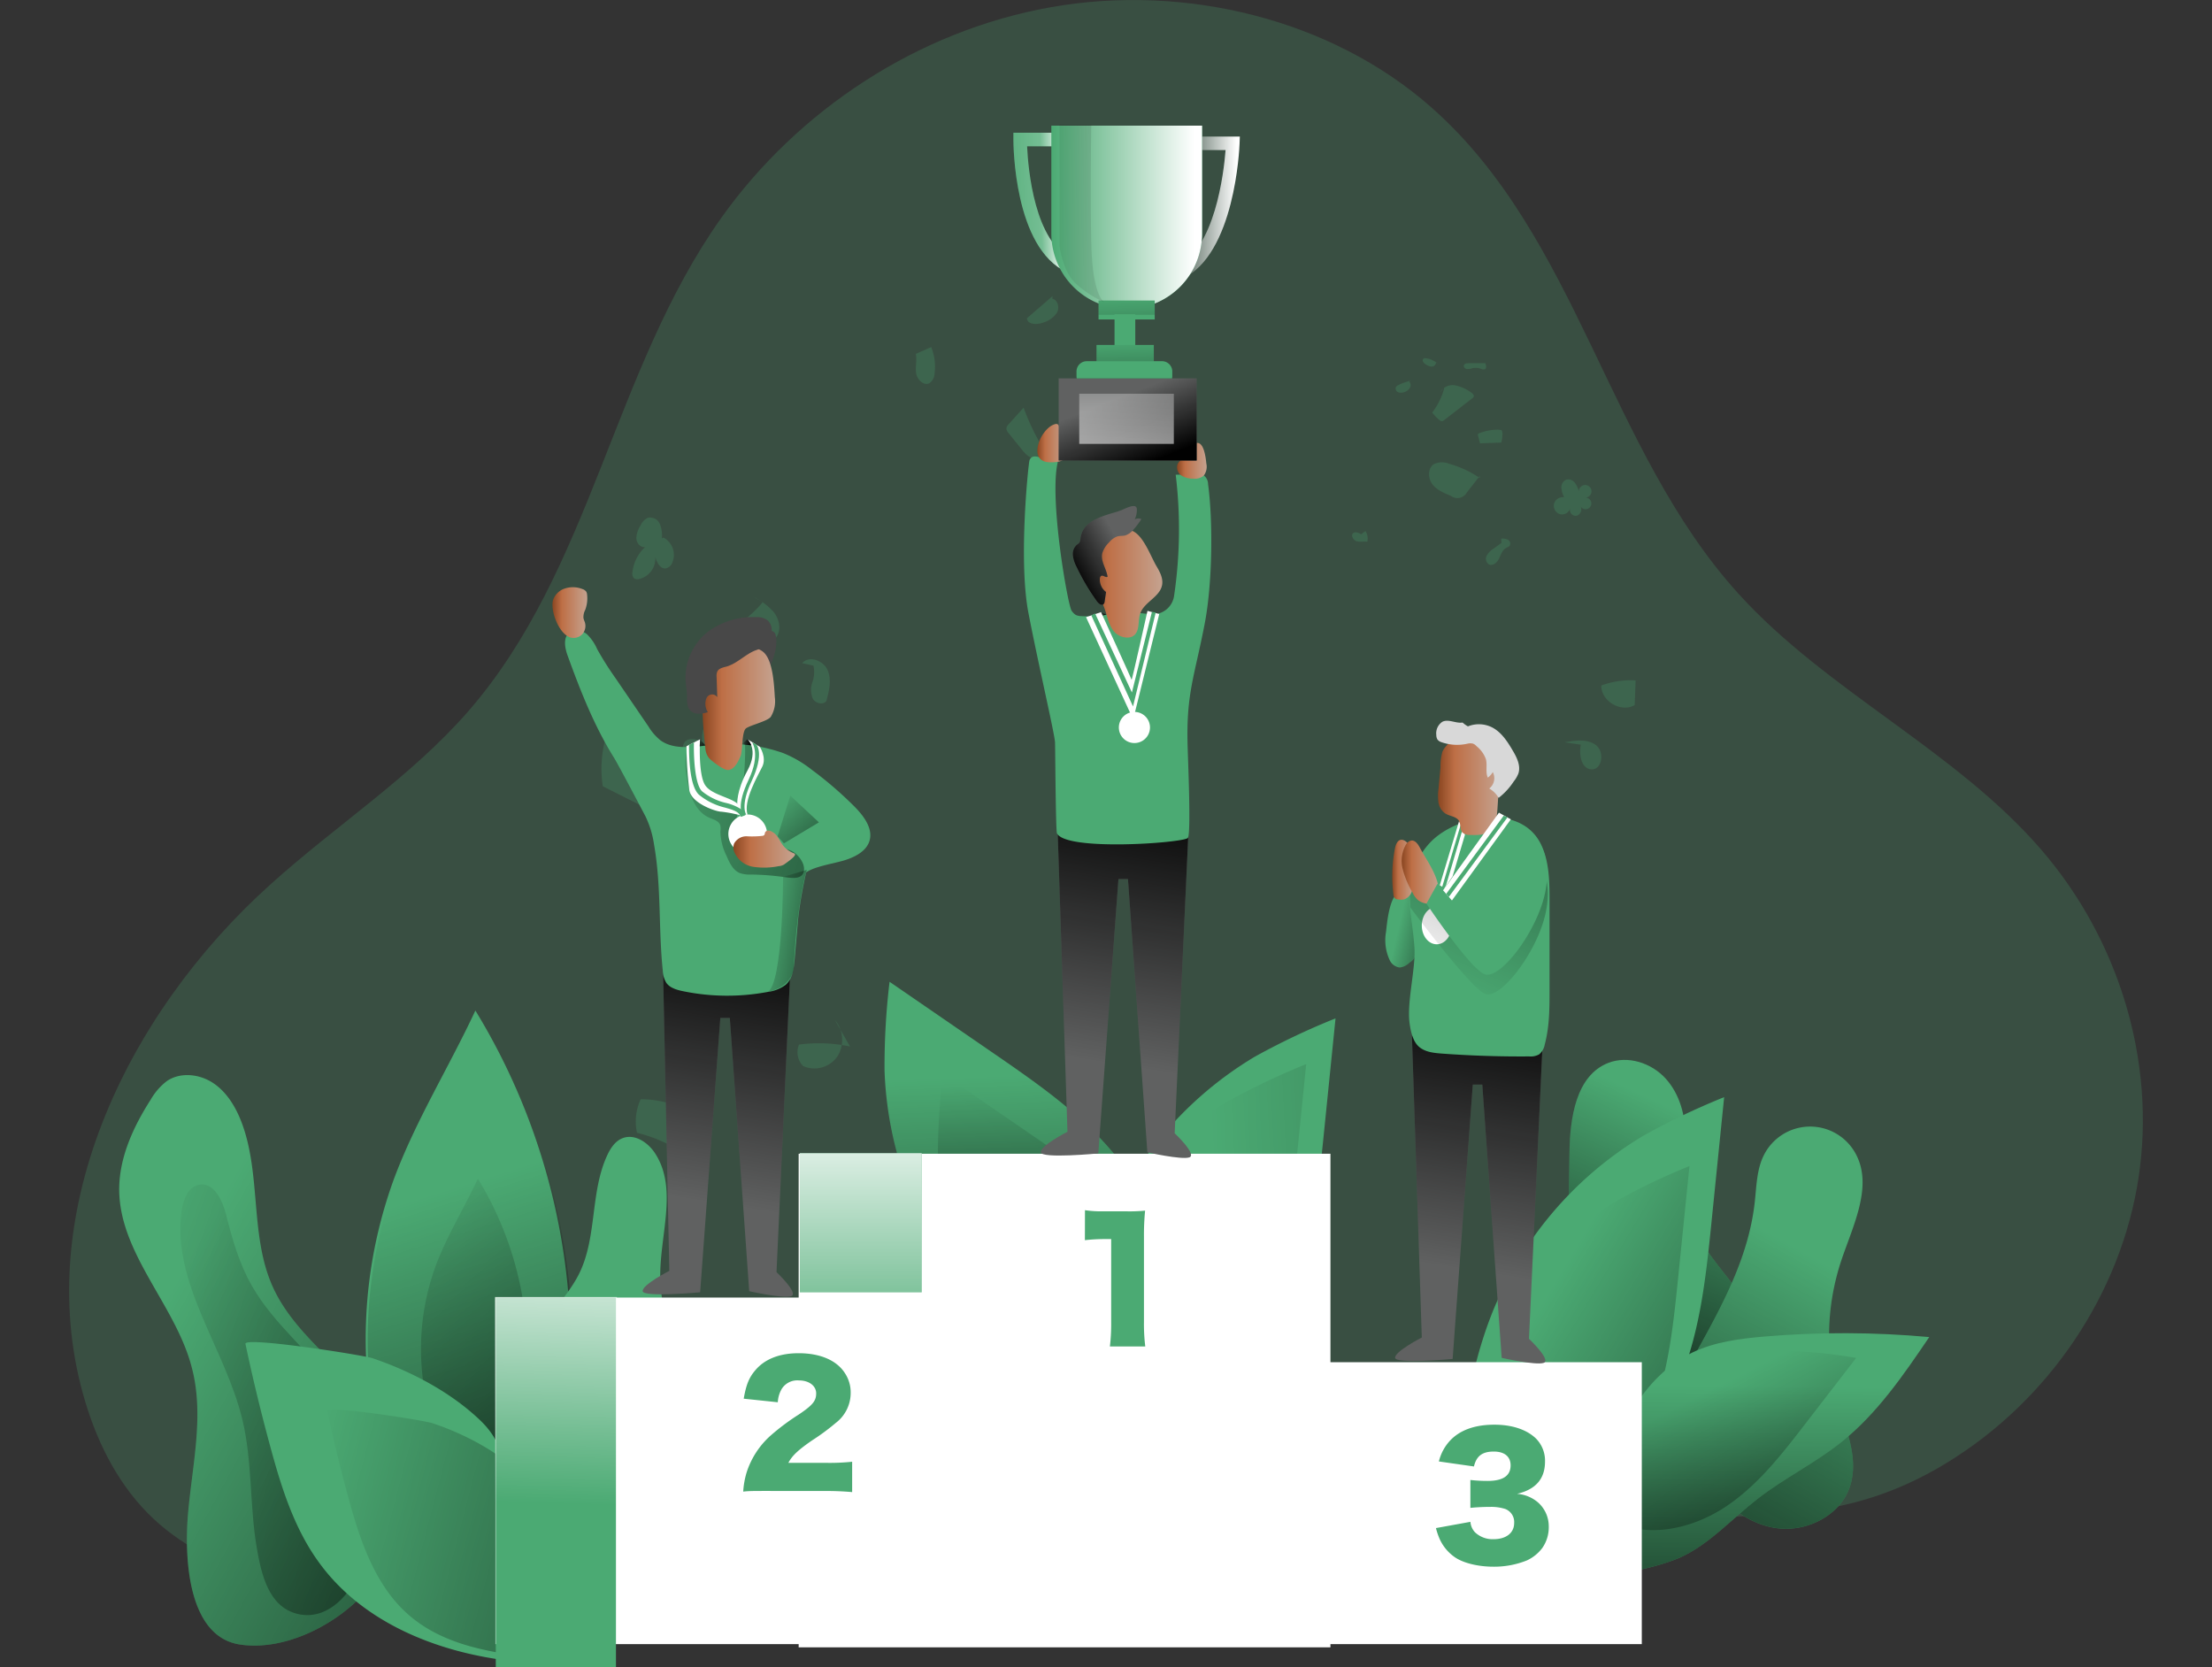 <svg width="406" height="306" fill="none" xmlns="http://www.w3.org/2000/svg">
    <rect width="100%" height="100%" fill="#333333" stroke="none"/>
    <path opacity=".24"
        d="M357.008 268.68c19.059-11.528 32.283-31.266 35.51-52.496 3.227-21.231-3.513-43.593-17.823-60.195-15.735-18.26-39.34-29.094-55.565-46.97-24.02-26.456-29.479-65.592-56.447-89.341-18.306-16.142-45.108-22.701-69.702-18.374-24.593 4.328-46.615 19.015-60.608 38.7-19.836 27.963-23.817 64.589-46.45 90.57-10.473 12.018-24.285 20.937-36.19 31.665C22.72 186.478 5.38 223.602 15.71 257.484c2.405 7.901 6.333 15.561 12.522 21.329 11.536 10.744 28.793 13.352 44.882 14.83 55.332 5.074 111.078 3.189 166.62 1.297 12.244-.415 23.447-1.606 34.764-6.311 9.485-3.935 17.853-9.462 28.484-9.884 20.07-.799 35.714 1.01 54.027-10.065z"
        fill="#4BAA73" />
    <path
        d="M254.397 171.045a8.647 8.647 0 00.664 5.157 2.333 2.333 0 001.847 1.372 3.012 3.012 0 001.794-.889 2.6 2.6 0 001.199-2.933c-.324-3.016-.626-6.137.264-9.047.146-.34.183-.717.106-1.078-.506-1.403-3.461-.189-4.087.565-1.251 1.553-1.575 4.938-1.787 6.853z"
        fill="#4BAA73" />
    <path
        d="M254.397 171.045a8.647 8.647 0 00.664 5.157 2.333 2.333 0 001.847 1.372 3.012 3.012 0 001.794-.889 2.6 2.6 0 001.199-2.933c-.324-3.016-.626-6.137.264-9.047.146-.34.183-.717.106-1.078-.506-1.403-3.461-.189-4.087.565-1.251 1.553-1.575 4.938-1.787 6.853z"
        fill="url(#prefix__paint0_linear_15788_47143)" />
    <path
        d="M277.211 257.823c10.495-12.311 10.661-30.067 10.857-46.246.083-6.378 1.183-14.182 7.132-16.496 3.596-1.395 7.901 0 10.51 2.865 2.608 2.865 3.679 6.853 3.611 10.713-.06 3.099-.754 6.175-.603 9.274.641 10.909 11.799 18.049 15.946 28.159 2.917 7.125 2.05 15.524-1.614 22.302-3.664 6.778-9.929 11.95-16.986 15.033-5.745 2.511-12.417 3.687-18.305 1.508-5.889-2.179-10.51-8.399-9.372-14.566"
        fill="#4BAA73" />
    <path
        d="M277.211 257.823c10.495-12.311 10.661-30.067 10.857-46.246.083-6.378 1.183-14.182 7.132-16.496 3.596-1.395 7.901 0 10.51 2.865 2.608 2.865 3.679 6.853 3.611 10.713-.06 3.099-.754 6.175-.603 9.274.641 10.909 11.799 18.049 15.946 28.159 2.917 7.125 2.05 15.524-1.614 22.302-3.664 6.778-9.929 11.95-16.986 15.033-5.745 2.511-12.417 3.687-18.305 1.508-5.889-2.179-10.51-8.399-9.372-14.566"
        fill="url(#prefix__paint1_linear_15788_47143)" />
    <path
        d="M322.083 220.572c.316-2.911.354-5.949 1.666-8.558a9.496 9.496 0 018.253-5.24 9.501 9.501 0 018.507 4.818c3.355 5.926-.309 13.134-2.496 19.603a44.06 44.06 0 00-.671 25.943c1.463 5.172 3.891 10.555 2.209 15.689-1.756 5.33-7.939 8.436-13.503 7.645-5.564-.792-10.283-4.833-12.997-9.749-4.057-7.366-5.572-15.636-1.508-22.889 4.78-8.655 9.446-17.288 10.54-27.262z"
        fill="#4BAA73" />
    <path
        d="M322.083 220.572c.316-2.911.354-5.949 1.666-8.558a9.496 9.496 0 018.253-5.24 9.501 9.501 0 018.507 4.818c3.355 5.926-.309 13.134-2.496 19.603a44.06 44.06 0 00-.671 25.943c1.463 5.172 3.891 10.555 2.209 15.689-1.756 5.33-7.939 8.436-13.503 7.645-5.564-.792-10.283-4.833-12.997-9.749-4.057-7.366-5.572-15.636-1.508-22.889 4.78-8.655 9.446-17.288 10.54-27.262z"
        fill="url(#prefix__paint2_linear_15788_47143)" />
    <g opacity=".24" fill="#4BAA73">
        <path
            d="M265.133 71.051a12.955 12.955 0 01-2.262 4.674c.401.51.856.975 1.357 1.388.103.1.235.166.377.188a.757.757 0 00.483-.21l5.149-3.99a.612.612 0 00.256-.293c.106-.287-.188-.558-.452-.754a7.64 7.64 0 00-2.933-1.327 2.6 2.6 0 00-2.752 1.266M271.571 87.713a18.975 18.975 0 00-5.662-2.616 3.427 3.427 0 00-2.677.06c-1.176.709-1.184 2.533-.377 3.65.807 1.115 2.156 1.673 3.423 2.193a1.982 1.982 0 002.955-.618l2.405-3.069M271.518 79.51a.41.41 0 00-.242.151.42.42 0 000 .271l.324 1.267c.01.064.042.123.091.166a.256.256 0 00.151 0l3.641-.136c.189 0 .317-1.508.287-1.681-.106-.618-.061-.588-.664-.679a9.088 9.088 0 00-3.588.641zM258.957 69.905a7.89 7.89 0 00-2.261.754c-.206.079-.38.222-.498.407a.753.753 0 00.354.897c.333.14.705.156 1.048.046a1.837 1.837 0 001.191-.845 1.001 1.001 0 00-.331-1.312M264.017 66.904a3.72 3.72 0 00-2.345-1.146.594.594 0 00-.324 0 .476.476 0 00-.166.618c.121.207.295.376.505.49.346.273.774.419 1.214.415.437-.06.814-.565.596-.942M272.325 66.663h-2.767c-.339 0-.754.06-.867.377-.113.317.211.648.55.694.335.012.67-.037.988-.144a3.067 3.067 0 011.628.106.945.945 0 00.649.09c.399-.165.279-.754.09-1.153M275.588 99.64l-1.47 1.071a3.552 3.552 0 00-1.244 1.281 1.23 1.23 0 00.392 1.591c.701.362 1.508-.309 1.855-1.018.346-.708.58-1.545 1.251-1.952.264-.159.588-.241.754-.498a.813.813 0 00-.377-1.063 2.299 2.299 0 00-1.221-.188M249.834 98.05c-.468-.272-1.101-.536-1.508-.159-.407.377.053 1.282.686 1.448.633.166 1.304 0 1.945.09a2.436 2.436 0 00-.339-1.96M191.282 82.013a43.185 43.185 0 01-3.408-7.192l-2.722 3.015a1.342 1.342 0 00-.437.822c.033.307.168.594.384.814l2.36 2.926c.633.791 1.365 1.636 2.368 1.771 1.002.136 2.118-.972 1.575-1.832M193.189 54.344l-4.705 4.071c.121 1.236 1.946 1.221 3.092.754 1-.308 1.864-.95 2.45-1.817.482-.92.128-2.322-.89-2.54M168.094 64.952c.241 1.16-.128 2.382.06 3.558.189 1.176 1.402 2.375 2.45 1.81a2.21 2.21 0 00.928-1.757 9.488 9.488 0 00-.619-4.863M140.014 110.512a24.606 24.606 0 01-7.223 5.775c-.535.279-1.138.626-1.228 1.222a1.908 1.908 0 00.618 1.409l2.216 2.639a1.182 1.182 0 00.912.611 1.172 1.172 0 001.018-.407 123.716 123.716 0 004.584-3.303 5.85 5.85 0 001.757-1.794c.754-1.38.279-3.159-.701-4.388a12.211 12.211 0 00-3.77-2.774M149.304 122.175a5.446 5.446 0 01-.189 3.016 4.195 4.195 0 00.053 3.016c.49.905 1.96 1.267 2.526.407.49-1.855.98-3.89.196-5.647-.784-1.757-3.423-2.722-4.66-1.244M290.147 136.681c-.362 1.825.076 4.396 1.93 4.524 1.991.113 2.466-3.182.89-4.411-1.576-1.229-3.808-.912-5.768-.55M300.987 124.95a15.368 15.368 0 00-7.072.867c-.068 2.88 3.641 5.051 6.122 3.589l.173-4.524M131.604 208.071a18.722 18.722 0 00-14.009-6.318 9.674 9.674 0 00-.678 6.16 27.01 27.01 0 019.643 4.524l3.634-5.926M156.021 192.08a27.336 27.336 0 00-9.364-.354 3.61 3.61 0 00.754 3.943 5.143 5.143 0 006.325-1.817 5.732 5.732 0 00-.52-6.687M123.927 146.784a73.542 73.542 0 00-12.44-12.402 21.33 21.33 0 00-.852 9.929 1072.37 1072.37 0 0011.95 5.964M289.8 90.201a4.467 4.467 0 00-.754-1.598 1.509 1.509 0 00-1.568-.566 1.505 1.505 0 00-.897 1.47c.048.612.22 1.207.505 1.75a1.697 1.697 0 00-1.855 1.206 1.63 1.63 0 001.086 1.907 1.575 1.575 0 001.885-1.1 1.083 1.083 0 00.2 1.031 1.083 1.083 0 00.984.37 1.243 1.243 0 00.845-1.299 1.256 1.256 0 00-.174-.525 1.063 1.063 0 10.927-1.507 1.159 1.159 0 001.036-.715 1.165 1.165 0 00-.224-1.239 1.156 1.156 0 00-1.221-.307 1.162 1.162 0 00-.782.986M128.667 135.972c-1.025-.346-2.36-.603-3.016.249a1.968 1.968 0 00-.286 1.508 2.718 2.718 0 001.508 2.164 1.777 1.777 0 002.314-.882c.033.785.228 1.555.573 2.262a1.9 1.9 0 001.991.98 2.06 2.06 0 001.07-.822c.701-.973.754-2.624-.339-3.106.824.302 1.714.38 2.578.226a1.687 1.687 0 001.55-1.806 1.685 1.685 0 00-1.806-1.549 5.557 5.557 0 00-2.405.437 4.532 4.532 0 00-.264-3.513 1.348 1.348 0 00-.475-.551c-.49-.271-1.093.083-1.508.49a4.765 4.765 0 00-1.259 3.823M121.485 98.796a5.623 5.623 0 00-.384-2.654 1.948 1.948 0 00-2.224-1.1 2.82 2.82 0 00-1.327 1.44 4.474 4.474 0 00-.754 2.367c.06.844.754 1.688 1.613 1.56a7.295 7.295 0 00-2.329 4.644 1.254 1.254 0 00.256 1.064 1.152 1.152 0 001.01.15 3.852 3.852 0 002.933-3.996c.294.973.897 2.172 1.908 2.051.274-.063.529-.193.74-.379.212-.185.375-.42.473-.684a3.604 3.604 0 00-1.605-4.584" />
    </g>
    <path
        d="M142.136 116.083c.135.161.222.358.249.566.415 2.111-.437 4.245-1.267 6.235a2.716 2.716 0 00-.648-2.186 5.605 5.605 0 00-1.885-1.373 1.183 1.183 0 01-.377-.256.869.869 0 01-.135-.52 2.603 2.603 0 011.342-2.39c.625-.362 2.118-.686 2.721-.076z"
        fill="#484848" />
    <path
        d="M230.321 193.942a131.645 131.645 0 0114.807-7.026l-2.329 23.01c-1.079 10.404-2.194 20.959-6.492 30.489-4.297 9.53-12.455 17.906-22.739 19.7-20.778 3.634-16.254-18.365-12.364-29.953a66.7 66.7 0 0129.117-36.22z"
        fill="#4BAA73" />
    <path
        d="M162.354 196.559c-.036-5.468.271-10.932.92-16.361l19.06 13.104c8.602 5.918 17.34 11.98 23.628 20.356 6.288 8.376 9.718 19.519 6.356 29.403-6.786 19.965-23.923 5.436-32.216-3.543a66.759 66.759 0 01-17.748-42.959z"
        fill="#4BAA73" />
    <path
        d="M224.962 202.364a131.632 131.632 0 0114.785-7.057l-2.33 23.01c-1.055 10.389-2.164 20.982-6.469 30.489-4.305 9.508-12.455 17.906-22.761 19.708-20.778 3.627-16.255-18.366-12.372-29.961a66.755 66.755 0 0129.147-36.189z"
        fill="url(#prefix__paint3_linear_15788_47143)" />
    <path
        d="M162.354 196.559c-.036-5.468.271-10.932.92-16.361l19.06 13.104c8.602 5.918 17.34 11.98 23.628 20.356 6.288 8.376 9.718 19.519 6.356 29.403-6.786 19.965-23.923 5.436-32.216-3.543a66.759 66.759 0 01-17.748-42.959z"
        fill="url(#prefix__paint4_linear_15788_47143)" />
    <path
        d="M172.148 213.454c-.039-5.464.266-10.926.912-16.352l19.06 13.103c8.602 5.911 17.34 11.972 23.635 20.319 6.296 8.346 9.719 19.526 6.356 29.403-6.785 19.972-23.922 5.436-32.223-3.543a66.673 66.673 0 01-17.74-42.93z"
        fill="url(#prefix__paint5_linear_15788_47143)" />
    <path
        d="M72.258 216.515c3.996-10.781 10.14-20.62 14.996-31.039a119.213 119.213 0 0115.87 81.862c-.678 3.958-1.575 7.939-3.498 11.453-2.82 5.164-11.799 13.065-18.456 11.203-5.934-1.666-9.357-15.674-10.925-21.367a85.647 85.647 0 012.013-52.112z"
        fill="#4BAA73" />
    <path
        d="M72.606 216.862c3.996-10.781 10.148-20.613 15.003-31.039a119.251 119.251 0 0115.871 81.869c-.679 3.951-1.584 7.932-3.506 11.453-2.82 5.157-11.8 13.065-18.45 11.196-5.94-1.667-9.363-15.667-10.931-21.367a85.647 85.647 0 012.013-52.112z"
        fill="url(#prefix__paint6_linear_15788_47143)" />
    <path
        d="M79.934 232.431c2.066-5.594 5.277-10.691 7.773-16.104a61.823 61.823 0 018.233 42.454 18.682 18.682 0 01-1.817 5.941c-1.463 2.677-6.115 6.785-9.568 5.805-3.083-.859-4.855-8.127-5.67-11.075a44.407 44.407 0 011.049-27.021z"
        fill="url(#prefix__paint7_linear_15788_47143)" />
    <path
        d="M34.496 278.021c.754-8.972 3.016-18.094.754-26.84-2.903-11.558-13.285-20.891-13.375-32.819 0-5.926 2.593-11.55 5.79-16.541a11.518 11.518 0 012.948-3.393c2.45-1.681 5.903-1.327 8.399.279 2.495 1.606 4.14 4.268 5.232 7.034 3.77 9.643 1.553 20.952 5.806 30.414 4.44 9.877 15.026 15.705 20.273 25.182a27.697 27.697 0 01-1.357 28.476c-4.976 7.245-15.833 13.42-24.963 12.018-9.59-1.478-10.156-16.029-9.507-23.81z"
        fill="#4BAA73" />
    <path
        d="M34.496 278.021c.754-8.972 3.016-18.094.754-26.84-2.903-11.558-13.285-20.891-13.375-32.819 0-5.926 2.593-11.55 5.79-16.541a11.518 11.518 0 012.948-3.393c2.45-1.681 5.903-1.327 8.399.279 2.495 1.606 4.14 4.268 5.232 7.034 3.77 9.643 1.553 20.952 5.806 30.414 4.44 9.877 15.026 15.705 20.273 25.182a27.697 27.697 0 01-1.357 28.476c-4.976 7.245-15.833 13.42-24.963 12.018-9.59-1.478-10.156-16.029-9.507-23.81z"
        fill="url(#prefix__paint8_linear_15788_47143)" />
    <path
        d="M44.477 260.515c-3.158-13.103-13.05-25.053-11.12-38.39.286-2.021 1.236-4.366 3.25-4.69 2.676-.437 4.221 2.873 4.885 5.504 1.138 4.524 2.443 9.047 4.735 13.051 4.161 7.335 11.256 12.56 15.976 19.542 6.355 9.401 8.459 23.1 3.49 33.587-1.998 4.215-6.031 8.347-11.135 7.087-5.278-1.319-6.582-7.298-7.397-11.927-1.38-7.863-.799-15.968-2.684-23.764z"
        fill="url(#prefix__paint9_linear_15788_47143)" />
    <path
        d="M301.674 208.425a131.45 131.45 0 0114.785-7.056l-2.33 23.01c-1.056 10.389-2.164 20.982-6.469 30.489-4.305 9.507-12.455 17.906-22.738 19.7-20.779 3.634-16.255-18.366-12.373-29.954a66.761 66.761 0 0129.125-36.189z"
        fill="#4BAA73" />
    <path
        d="M296.858 220.33a117.442 117.442 0 0113.232-6.31l-2.089 20.597c-.942 9.296-1.937 18.781-5.79 27.293-3.853 8.512-11.151 16.028-20.356 17.634-18.6 3.25-14.559-16.435-11.076-26.817a59.74 59.74 0 0126.079-32.397z"
        fill="url(#prefix__paint10_linear_15788_47143)" />
    <path
        d="M293.111 273.324c3.43-9.921 8.09-20.582 17.567-25.106 4.056-1.93 8.602-2.518 13.073-2.902 10.101-.86 20.258-.83 30.353.09-4.727 6.966-9.56 14.046-16.142 19.293-4.832 3.853-10.464 6.597-15.35 10.382-4.682 3.626-8.723 8.233-14.098 10.721-3.295 1.508-13.767 4.478-17.077 2.088-4.199-3.038.204-10.306 1.674-14.566z"
        fill="#4BAA73" />
    <path
        d="M293.111 273.324c3.43-9.921 8.09-20.582 17.567-25.106 4.056-1.93 8.602-2.518 13.073-2.902 10.101-.86 20.258-.83 30.353.09-4.727 6.966-9.56 14.046-16.142 19.293-4.832 3.853-10.464 6.597-15.35 10.382-4.682 3.626-8.723 8.233-14.098 10.721-3.295 1.508-13.767 4.478-17.077 2.088-4.199-3.038.204-10.306 1.674-14.566z"
        fill="url(#prefix__paint11_linear_15788_47143)" />
    <path
        d="M329.814 248.022c3.645.179 7.276.584 10.871 1.214l-9.439 12.229c-4.26 5.519-8.625 11.136-14.415 15.011-5.79 3.875-13.383 5.76-19.844 3.159-13.065-5.278-2.744-16.157 3.551-21.359a44.551 44.551 0 0129.276-10.254z"
        fill="url(#prefix__paint12_linear_15788_47143)" />
    <path
        d="M45.05 246.658a334.553 334.553 0 004.524 18.72c2.035 7.539 4.41 15.184 9.047 21.495 8.014 11.007 21.819 16.488 35.344 17.996a466.634 466.634 0 01-1.244-28.649c-.09-6.59.242-10.97-4.69-15.637-5.42-5.142-12.665-8.934-19.692-11.309-1.892-.588-23.583-4.003-23.29-2.616z"
        fill="#4BAA73" />
    <path
        d="M60.084 259a265.938 265.938 0 003.77 15.538c1.697 6.265 3.664 12.599 7.487 17.846 6.65 9.13 17.061 10.804 28.287 12.063-.588-7.901.121-12.945 0-20.869-.075-5.474.204-9.115-3.89-12.983-4.523-4.267-10.51-7.419-16.353-9.379-1.553-.528-19.542-3.362-19.3-2.216z"
        fill="url(#prefix__paint13_linear_15788_47143)" />
    <path
        d="M100.449 242.194c1.961-2.835 4.358-5.39 5.874-8.474 3.272-6.665 1.997-14.822 5.081-21.57.618-1.372 1.508-2.752 2.933-3.272 2.194-.807 4.584.807 5.865 2.752 4.381 6.634.717 15.418.996 23.372.15 4.365 1.508 8.587 2.261 12.884.37 2.104.573 4.321-.15 6.334a13.764 13.764 0 01-2.571 4.003c-5.866 7.087-14.076 11.784-22.34 4.961-6.634-5.542-2.133-14.958 2.051-20.99z"
        fill="#4BAA73" />
    <path d="M188.538 238.153H90.934v63.61h97.604v-63.61zM301.343 250.02h-97.605v51.743h97.605V250.02z" fill="#fff" />
    <path d="M244.194 211.758H146.59v90.593h97.604v-90.593z" fill="#fff" />
    <path d="M169.178 211.66h-22.377v25.528h22.377V211.66z" fill="#4BAA73" />
    <path d="M169.178 211.66h-22.377v25.528h22.377V211.66z" fill="url(#prefix__paint14_linear_15788_47143)" />
    <path d="M113.056 238.153h-22.06v67.839h22.06v-67.839z" fill="#4BAA73" />
    <path d="M113.228 238.055H90.852v66.957h22.376v-66.957z" fill="url(#prefix__paint15_linear_15788_47143)" />
    <path
        d="M199.14 222.117a19.97 19.97 0 003.574.204h3.769a29.219 29.219 0 003.695-.121 45.7 45.7 0 00-.211 4.795v15.614c-.021 1.512.06 3.023.241 4.524h-6.492c.176-1.501.254-3.013.234-4.524v-15.192h-1.191a32.935 32.935 0 00-3.634.204l.015-5.504zM140.885 273.649c-2.677 0-3.363 0-4.471.12.069-1.194.279-2.376.626-3.521a15.334 15.334 0 014.297-6.672 41.682 41.682 0 015.278-3.958c2.563-1.727 3.189-2.503 3.189-3.875 0-1.373-1.282-2.383-3.189-2.383a3.373 3.373 0 00-3.099 1.508 5.337 5.337 0 00-.754 2.503l-6.257-.656c.452-2.593.987-3.905 2.178-5.277 1.697-1.991 4.411-3.069 7.894-3.069 4.019 0 7.087 1.342 8.572 3.77a6.36 6.36 0 01.988 3.483 6.915 6.915 0 01-2.737 5.541 40.535 40.535 0 01-4.32 3.19c-2.593 1.786-3.694 2.827-4.38 4.139h6.944a39.062 39.062 0 004.764-.204v5.572a54.137 54.137 0 00-5.089-.204l-10.434-.007zM269.888 279.318c.052.712.344 1.384.829 1.908a4.665 4.665 0 003.431 1.274c2.322 0 3.769-1.161 3.769-2.978a2.575 2.575 0 00-1.605-2.556 8.46 8.46 0 00-2.767-.392c-1.161 0-2.503.06-3.665.181v-5.119c1.047.118 2.099.176 3.152.173 2.835 0 4.23-.95 4.23-2.857 0-1.614-1.124-2.534-3.092-2.534-2.118 0-3.189.837-3.634 2.737l-6.438-.92a8.625 8.625 0 011.998-3.769c1.817-1.968 4.561-2.978 8.187-2.978 3.25 0 5.934.897 7.63 2.533a5.776 5.776 0 011.666 4.229c0 3.159-1.696 5.127-5.126 5.926a6.69 6.69 0 013.845 1.584 5.86 5.86 0 011.968 4.403 6.626 6.626 0 01-1.192 3.965 7.473 7.473 0 01-2.797 2.262 16.078 16.078 0 01-6.197 1.161c-2.684 0-5.361-.626-6.944-1.666a8.123 8.123 0 01-3.068-3.838 12.56 12.56 0 01-.506-1.583l6.326-1.146z"
        fill="#4BAA73" />
    <path
        d="M194.117 152.31l1.809 55.414s-5.013 2.564-4.893 3.77c.121 1.206 10.555.204 10.555.204l3.695-50.348h1.749l3.558 50.144s6.175 1.402 7.691.935c1.515-.468-2.677-4.433-2.677-4.433l2.503-54.781-23.99-.905z"
        fill="#606161" />
    <path
        d="M194.117 152.31l1.809 55.414s-5.013 2.564-4.893 3.77c.121 1.206 10.555.204 10.555.204l3.695-50.348h1.749l3.558 50.144s6.175 1.402 7.691.935c1.515-.468-2.677-4.433-2.677-4.433l2.503-54.781-23.99-.905z"
        fill="url(#prefix__paint16_linear_15788_47143)" />
    <path
        d="M121.687 177.514l1.161 55.739s-5.013 2.563-4.893 3.732c.121 1.168 10.555.203 10.555.203l3.702-50.355h1.742l3.558 50.152s6.175 1.394 7.691.927c1.515-.467-2.677-4.426-2.677-4.426l2.503-54.781-23.342-1.191z"
        fill="#606161" />
    <path
        d="M121.687 177.514l1.161 55.739s-5.013 2.563-4.893 3.732c.121 1.168 10.555.203 10.555.203l3.702-50.355h1.742l3.558 50.152s6.175 1.394 7.691.927c1.515-.467-2.677-4.426-2.677-4.426l2.503-54.781-23.342-1.191z"
        fill="url(#prefix__paint17_linear_15788_47143)" />
    <path
        d="M259.152 190.067l1.81 55.422s-5.014 2.564-4.893 3.732c.12 1.169 10.555.204 10.555.204l3.701-50.356h1.742l3.559 50.152s6.174 1.395 7.69.928c1.515-.468-2.677-4.426-2.677-4.426l2.526-54.796-24.013-.86z"
        fill="#606161" />
    <path
        d="M259.152 190.067l1.81 55.422s-5.014 2.564-4.893 3.732c.12 1.169 10.555.204 10.555.204l3.701-50.356h1.742l3.559 50.152s6.174 1.395 7.69.928c1.515-.468-2.677-4.426-2.677-4.426l2.526-54.796-24.013-.86z"
        fill="url(#prefix__paint18_linear_15788_47143)" />
    <path
        d="M195.801 49.94C186.075 45.516 186 26.426 186 25.62v-1.26h9.522v2.489h-7.004c.189 4.176 1.35 17.634 8.346 20.816l-1.063 2.277z"
        fill="#4BAA73" />
    <path
        d="M195.801 49.94C186.075 45.516 186 26.426 186 25.62v-1.26h9.522v2.489h-7.004c.189 4.176 1.35 17.634 8.346 20.816l-1.063 2.277z"
        fill="url(#prefix__paint19_linear_15788_47143)" />
    <path
        d="M216.971 51.162l-1.026-2.262c7.019-3.189 8.663-17.039 9.002-21.359h-6.959v-2.48h9.575l-.045 1.289c-.037.83-.852 20.401-10.547 24.812z"
        fill="url(#prefix__paint20_linear_15788_47143)" />
    <path
        d="M216.971 51.162l-1.026-2.262c7.019-3.189 8.663-17.039 9.002-21.359h-6.959v-2.48h9.575l-.045 1.289c-.037.83-.852 20.401-10.547 24.812z"
        fill="url(#prefix__paint21_linear_15788_47143)" />
    <path
        d="M188.758 112.472c-1.862-9.673 0-27.398.203-28.001.717-1.802 3.19.528 5.233.173-1.719 6.484 1.787 26.448 2.488 27.429.198.328.472.605.799.806.317.133.658.203 1.003.204a20.31 20.31 0 005.149-.355c3.016-.58 5.104-.233 7.615 0a3.93 3.93 0 004.244-3.332 83.408 83.408 0 00.302-22.264l3.837-.083a2.46 2.46 0 011.35.234 2.029 2.029 0 01.754 1.568c.957 7.148.754 18.502-.611 25.574-1.915 9.997-3.498 12.937-3.121 23.198 0 .754.663 15.697 0 16.195-1.146.912-22.377 2.45-24.005-.875-.234-.475-.317-16.247-.355-16.722-.135-1.839-3.068-14.332-4.885-23.749z"
        fill="#4BAA73" />
    <path
        d="M193.689 77.836a.688.688 0 01.37 0 .624.624 0 01.294.31c.272.72.385 1.492.331 2.261.089.8.346 1.57.754 2.262.86 1.968-1.236 2.262-3.015 2.164-3.944-.294-1.358-6.356 1.266-6.997z"
        fill="url(#prefix__paint22_linear_15788_47143)" />
    <path
        d="M216.094 85.316a1.808 1.808 0 00.754 1.967 3.987 3.987 0 002.164.566 2.556 2.556 0 001.922-.543 2.705 2.705 0 00.483-2.224c-.106-1.026-.498-4.878-2.39-3.483-.611.452-.709 1.507-1.305 2.103-.595.596-1.357.807-1.628 1.614z"
        fill="url(#prefix__paint23_linear_15788_47143)" />
    <path d="M219.641 69.445h-25.332v15.079h25.332V69.445z" fill="#606161" />
    <path d="M219.641 69.445h-25.332v15.079h25.332V69.445z" fill="url(#prefix__paint24_linear_15788_47143)" />
    <path d="M192.972 23.063h27.662v19.798A13.833 13.833 0 01206.8 56.696a13.833 13.833 0 01-13.835-13.835V23.063h.007z"
        fill="#4BAA73" />
    <path d="M192.972 23.063h27.662v19.798A13.833 13.833 0 01206.8 56.696a13.833 13.833 0 01-13.835-13.835V23.063h.007z"
        fill="url(#prefix__paint25_linear_15788_47143)" />
    <path d="M211.943 55.158h-10.314v3.476h10.314v-3.476z" fill="#4BAA73" />
    <path opacity=".26" d="M211.943 55.158h-10.314v2.616h10.314v-2.616z"
        fill="url(#prefix__paint26_linear_15788_47143)" />
    <path d="M208.374 57.684h-3.808v5.88h3.808v-5.88z" fill="#4BAA73" />
    <path d="M211.775 63.315h-10.517v3.061h10.517v-3.06z" fill="#4BAA73" />
    <path opacity=".26" d="M211.775 63.315h-10.517v3.061h10.517v-3.06z"
        fill="url(#prefix__paint27_linear_15788_47143)" />
    <path
        d="M215.168 68.186v.867a1.634 1.634 0 01-.053.4h-17.484a2.235 2.235 0 01-.045-.4v-.867a1.89 1.89 0 01.549-1.338 1.888 1.888 0 011.336-.554h13.789a1.887 1.887 0 011.908 1.892z"
        fill="#4BAA73" />
    <path
        d="M212.2 103.802c.656 1.101 1.327 2.322 1.093 3.581-.407 2.194-3.287 3.114-4.018 5.225-.445 1.282-.053 2.903-.988 3.883-.935.98-2.955.512-3.875-.656-.92-1.169-1.176-2.707-1.666-4.109-.566-1.606-1.448-3.069-2.127-4.629a10.41 10.41 0 01-.98-4.984 5.493 5.493 0 012.503-4.26c1.508-.86 4.524-1.183 6.032-.24 1.809 1.077 3.031 4.447 4.026 6.189z"
        fill="url(#prefix__paint28_linear_15788_47143)" />
    <path
        d="M208.663 93.45a3.77 3.77 0 01-.4 1.878 1.412 1.412 0 011.229-.06 13.081 13.081 0 01-1.425 1.907 3.27 3.27 0 01-1.568 1.108c-.437.098-.89.045-1.327.143a3.472 3.472 0 00-1.636 1.161 4.43 4.43 0 00-1.237 2.028c-.286 1.44.792 2.79.988 4.245-.362.211-.829-.369-1.184-.158a.598.598 0 00-.17.21.59.59 0 00-.056.265 2.82 2.82 0 001.131 2.48l-.249 1.689a.898.898 0 01-.211.543c-.362.324-.897-.091-1.183-.483a40.377 40.377 0 01-3.77-6.37 5.926 5.926 0 01-.671-2.096 2.258 2.258 0 01.754-1.983c.152-.091.292-.203.414-.332.152-.244.23-.527.227-.814.324-2.624 2.714-3.634 4.93-4.358.792-.264 1.606-.452 2.39-.754.656-.188 2.956-1.583 3.024-.249z"
        fill="#606161" />
    <path
        d="M208.663 93.45a3.77 3.77 0 01-.4 1.878 1.412 1.412 0 011.229-.06 13.081 13.081 0 01-1.425 1.907 3.27 3.27 0 01-1.568 1.108c-.437.098-.89.045-1.327.143a3.472 3.472 0 00-1.636 1.161 4.43 4.43 0 00-1.237 2.028c-.286 1.44.792 2.79.988 4.245-.362.211-.829-.369-1.184-.158a.598.598 0 00-.17.21.59.59 0 00-.056.265 2.82 2.82 0 001.131 2.48l-.249 1.689a.898.898 0 01-.211.543c-.362.324-.897-.091-1.183-.483a40.377 40.377 0 01-3.77-6.37 5.926 5.926 0 01-.671-2.096 2.258 2.258 0 01.754-1.983c.152-.091.292-.203.414-.332.152-.244.23-.527.227-.814.324-2.624 2.714-3.634 4.93-4.358.792-.264 1.606-.452 2.39-.754.656-.188 2.956-1.583 3.024-.249z"
        fill="url(#prefix__paint29_linear_15788_47143)" />
    <path opacity=".26"
        d="M194.473 22.844v22.264s.467 4.524 2.91 6.876a19.084 19.084 0 005.36 3.498s-2.209-.814-2.442-10.72c-.234-9.908 0-21.797 0-21.797l-5.828-.12z"
        fill="url(#prefix__paint30_linear_15788_47143)" />
    <path d="M215.449 72.265h-17.363v9.205h17.363v-9.205z" fill="url(#prefix__paint31_linear_15788_47143)" />
    <path
        d="M199.336 113.271l2.752-.919s5.556 12.176 5.609 12.409c.053.234 2.918-12.643 2.918-12.643l2.156.58-4.78 19.354-8.655-18.781z"
        fill="#fff" />
    <path d="M203.028 112.819l-.942-.46.286.618.656-.158z" fill="url(#prefix__paint32_linear_15788_47143)" />
    <path d="M200.301 112.94l7.66 16.722 4.169-17.25-.701-.113-3.672 14.8-6.763-14.514-.693.355z" fill="#4BAA73" />
    <path d="M208.217 136.379a2.857 2.857 0 100-5.714 2.857 2.857 0 000 5.714z" fill="#fff" />
    <path
        d="M112.732 139.131c-3.672-5.88-6.197-12.327-8.542-18.78-.55-1.508-.912-3.544.535-4.388a2.805 2.805 0 013.076.513 8.56 8.56 0 011.795 2.646 58.293 58.293 0 003.408 5.391l6.031 8.843a9.673 9.673 0 002.164 2.503c2.164 1.606 5.232 1.342 7.961.995a30.35 30.35 0 0114.589 1.365 21.476 21.476 0 015.278 3.084 69.415 69.415 0 017.72 6.649c1.824 1.817 3.657 4.268 2.759 6.627-.656 1.704-2.548 2.692-4.373 3.28-1.824.588-5.654 1.146-7.162 2.262a79.774 79.774 0 00-1.455 8.293l-.671 7.751c-.143 1.651-.362 3.46-1.644 4.591a6.827 6.827 0 01-3.302 1.304 40.106 40.106 0 01-15.493-.128c-1.161-.233-2.405-.588-3.084-1.508a4.446 4.446 0 01-.671-2.261c-.807-7.706-.249-15.524-1.606-23.161a17.616 17.616 0 00-1.575-5.172c-1.282-2.443-4.954-9.417-5.738-10.699z"
        fill="#4BAA73" />
    <path
        d="M143.726 160.95s0 19.527-2.828 21.111c0 0 4.592-.754 4.795-4.63.641-12.357 2.39-17.777 2.39-17.777l-4.357 1.296z"
        fill="url(#prefix__paint33_linear_15788_47143)" />
    <path
        d="M143.725 160.95a47.883 47.883 0 00-5.873-.437 5.584 5.584 0 01-2.088-.279c-1.237-.52-1.863-1.87-2.39-3.099a10.446 10.446 0 01-1.146-4.523 2.896 2.896 0 00-.038-1.169c-.271-.792-1.236-1.025-2.006-1.364-2.646-1.154-3.656-4.343-4.131-7.193-.339-2.058-.52-4.32.588-6.084a20.534 20.534 0 002.45 8.233 7.574 7.574 0 002.42 2.887 3.45 3.45 0 003.597.219c.261-.148.477-.364.625-.626.113-.238.187-.492.219-.754a50.99 50.99 0 00.799-10.223 1.051 1.051 0 011.229.535c.208.447.293.942.249 1.433a21.301 21.301 0 01-1.938 8.602c-.693 1.508-1.56 3.242-.754 4.674a4.727 4.727 0 001.742 1.508 14.817 14.817 0 003.936 1.945c1.409.377 2.947.34 4.229 1.041 1.108.611 2.33 2.194 2.111 3.551-.271 1.749-2.488 1.304-3.83 1.123z"
        fill="url(#prefix__paint34_linear_15788_47143)" />
    <path d="M137.21 156.653a3.58 3.58 0 100-7.163 3.582 3.582 0 000 7.163z" fill="#fff" />
    <path
        d="M104.628 116.988a2.191 2.191 0 002.262-.61 2.265 2.265 0 00.422-2.262 4.506 4.506 0 01-.226-.679 2.908 2.908 0 01.332-1.508c.327-.883.444-1.83.339-2.767a1.234 1.234 0 00-.188-.61 1.37 1.37 0 00-.634-.423 4.737 4.737 0 00-3.204-.135 3.417 3.417 0 00-2.217 2.118c-.55 1.908.996 6.115 3.114 6.876z"
        fill="url(#prefix__paint35_linear_15788_47143)" />
    <path
        d="M142.216 127.981a5.44 5.44 0 01-.754 3.596c-.595.792-3.702 1.508-4.523 2.096-.822.588-.619 4.237-1.003 5.081-.264.581-1.041 2.617-2.39 2.571-.83-.037-2.812-1.575-3.378-2.148a3.23 3.23 0 01-.701-1.923 71.244 71.244 0 01-.385-13.571c.091-1.372.279-2.865 1.297-3.845a5.16 5.16 0 012.767-1.184c1.953-.324 5.753-.301 7.178 1.229 1.575 1.682 1.764 5.979 1.892 8.098z"
        fill="url(#prefix__paint36_linear_15788_47143)" />
    <path
        d="M139.909 118.836a8.039 8.039 0 01-1.335.565c-1.839.754-3.332 2.405-5.224 2.94-.664.181-1.508.324-1.742 1.033a2.325 2.325 0 00-.083.912l.121 3.68a1.131 1.131 0 00-1.976.166 2.778 2.778 0 00.249 2.57 5.226 5.226 0 01-1.945.287 2.003 2.003 0 01-1.636-1.093 4.993 4.993 0 01-.226-1.968c0-1.108-.256-2.202-.294-3.31a10.802 10.802 0 014.222-8.745 13.814 13.814 0 018.723-2.602 3.234 3.234 0 012.118.581 2.343 2.343 0 01.754 1.945 5.731 5.731 0 01-1.726 3.039z"
        fill="#484848" />
    <path
        d="M282.901 155.1c1.47 3.136 1.508 6.732 1.508 10.193v16.345c0 3.37 0 6.786-.875 10.05a3.017 3.017 0 01-1.025 1.825 3.168 3.168 0 01-1.839.384 197.824 197.824 0 01-16.097-.528c-1.463-.113-3.016-.279-4.132-1.251-1.115-.973-1.507-2.775-1.726-4.358-.52-3.807 1.138-9.959.897-13.797-.415-6.559-2.36-11.211 1.025-16.843a13.241 13.241 0 012.398-3.016c5.157-4.727 16.368-6.476 19.866.996z"
        fill="#4BAA73" />
    <path d="M267.809 150.697l-3.754 12.477.814.234 1.749-2.563 2.269-7.638-1.078-2.51z" fill="#fff" />
    <path d="M268.172 151.142l-3.664 12.304.362-.038.527-.874 3.107-10.495-.332-.897z" fill="#4BAA73" />
    <path
        d="M263.698 173.315c1.511 0 2.737-1.539 2.737-3.438 0-1.899-1.226-3.438-2.737-3.438-1.512 0-2.737 1.539-2.737 3.438 0 1.899 1.225 3.438 2.737 3.438z"
        fill="#fff" />
    <path
        d="M281.996 157.347s3.264 3.377 1.636 10.487c-1.629 7.109-8.294 15.734-11.076 14.573-2.782-1.161-13.691-15.832-13.691-15.832l-.174-3.845 13.051 7.697s4.199-12.379 6.559-13.427a3.31 3.31 0 013.695.347z"
        fill="url(#prefix__paint37_linear_15788_47143)" />
    <path
        d="M256.015 155.801a26.548 26.548 0 00-.264 8.353c.01.283.126.553.324.754.167.107.36.167.558.174.347.06.702.06 1.048 0a2.265 2.265 0 001.463-1.508 6.694 6.694 0 00.309-2.051l.038-1.953a12.54 12.54 0 00-.181-3.015c-.513-2.096-2.707-3.83-3.295-.754z"
        fill="url(#prefix__paint38_linear_15788_47143)" />
    <path
        d="M260.585 155.545c-.339-.641-.874-1.38-1.591-1.267a1.505 1.505 0 00-.957.754 6.114 6.114 0 00-.566 4.523 16.564 16.564 0 001.795 4.275 4.205 4.205 0 001.04 1.41c.448.317.965.524 1.508.603a2.138 2.138 0 001.621-.166 1.923 1.923 0 00.679-1.553c.098-3.144-2.066-5.865-3.529-8.579z"
        fill="url(#prefix__paint39_linear_15788_47143)" />
    <path
        d="M264.022 144.831a8.896 8.896 0 000 2.45 3.017 3.017 0 001.267 2.036c.829.513 2.051.528 2.526 1.387.354.649.113 1.553.61 2.096.402.328.916.488 1.433.445 1.206.045 2.518.068 3.483-.664 1.199-.912 1.395-2.608 1.508-4.116l.452-7.117a6.064 6.064 0 00-.482-3.483 5.028 5.028 0 00-1.727-1.576 6.93 6.93 0 00-3.596-1.244c-1.749 0-4.056 1.267-4.757 2.948a9.792 9.792 0 00-.34 2.82l-.377 4.018z"
        fill="url(#prefix__paint40_linear_15788_47143)" />
    <path
        d="M268.45 132.617c-1.244.196-2.601-.708-3.724-.135a2.542 2.542 0 00-1.101 2.427c-.006.297.072.59.226.845.168.2.387.351.634.437a8.673 8.673 0 004.885.301 2.075 2.075 0 011.003 0c.25.103.472.264.648.468a5.423 5.423 0 011.712 2.382c.294 1.109-.121 2.345.347 3.386.372-.272.683-.619.912-1.018a2.39 2.39 0 01-.649 3.015 4.633 4.633 0 011.719 1.719 12.347 12.347 0 002.775-3.015c.356-.439.644-.93.852-1.455.475-1.425-.279-2.948-1.048-4.238-.98-1.673-2.104-3.4-3.845-4.267a5.383 5.383 0 00-4.365-.151 5.126 5.126 0 01-.981-.701z"
        fill="#D8D8D8" />
    <path
        d="M141.771 152.695a1.504 1.504 0 00-.754-.249.623.623 0 00-.61.392 1.34 1.34 0 01-.098.384.552.552 0 01-.347.189c-.949.107-1.905.135-2.858.083a2.572 2.572 0 00-2.36 1.327 2.194 2.194 0 000 1.47 4.53 4.53 0 003.499 2.804c1.553.235 3.135.195 4.674-.12a2.195 2.195 0 001.048-.339c.596-.46 2.503-1.704 1.81-1.991-2.82-1.153-2.375-3.016-4.004-3.95z"
        fill="url(#prefix__paint41_linear_15788_47143)" />
    <path
        d="M136.412 149.777l-.573-.151a23.708 23.708 0 00-3.453-.648c-.965 0-5.436-1.508-5.858-3.921a71.164 71.164 0 01-.528-8.097l.475-.249.897-.445 1.116-.573s-.377 6.409.942 8.422c1.32 2.013 5.738 2.329 6.356 3.996.053.128.075.226.128.324l.498 1.342z"
        fill="#fff" />
    <path
        d="M137.24 135.724l2.216 1.342s1.282 1.922.468 3.619c-.814 1.696-3.559 6.318-2.714 8.813l-.815.271-1.07-2.073s-.241-2.412 1.862-6.258c2.104-3.845.053-5.714.053-5.714z"
        fill="#fff" />
    <path d="M137.158 135.708l-1.025.935 1.749.144a3.424 3.424 0 00-.724-1.079z"
        fill="url(#prefix__paint42_linear_15788_47143)" />
    <path d="M128.49 135.693l.98 1.131-.543.091-.505.068.068-1.29z" fill="url(#prefix__paint43_linear_15788_47143)" />
    <path
        d="M136.381 149.596c-.159-.136-1.32-1.576 1.048-6.544 2.201-4.614.625-6.786.61-6.786l.784.377c.068.091 1.508 1.689-.859 6.71-2.156 4.524-1.018 6.152-1.003 6.16l-.58.083z"
        fill="#4BAA73" />
    <path
        d="M136.804 149.626l-.392.151-.422.151c-.053-.098-.098-.227-.151-.302-.475-.754-1.44-1.018-2.707-1.387a11.799 11.799 0 01-4.795-2.337c-1.764-1.508-1.885-6.929-1.862-9.191l.897-.445c-.075 2.405.121 7.721 1.508 8.987a10.822 10.822 0 004.471 2.141 9.015 9.015 0 012.533 1.041c.419.296.739.711.92 1.191z"
        fill="#4BAA73" />
    <path d="M143.884 154.783l6.416-3.853-5.248-4.893-2.329 7.457 1.161 1.289z"
        fill="url(#prefix__paint44_linear_15788_47143)" />
    <path
        d="M281.886 153.735s3.265 3.378 1.629 10.487c-1.636 7.11-8.294 15.735-11.068 14.574-2.775-1.161-10.631-12.938-10.631-12.938l2.006-3.619 7.811 4.524s4.192-12.349 6.521-13.397a3.305 3.305 0 013.732.369z"
        fill="#4BAA73" />
    <path d="M277.307 150.38l-2.186-1.221-10.254 14.249 1.629 1.862 10.811-14.89z" fill="#fff" />
    <path d="M275.997 149.709l-10.548 14.34.468.58 10.781-14.626-.701-.294z" fill="#4BAA73" />
    <defs>
        <linearGradient id="prefix__paint0_linear_15788_47143" x1="256.735" y1="169.975" x2="272.907" y2="173.737"
            gradientUnits="userSpaceOnUse">
            <stop stop-color="#010101" stop-opacity="0" />
            <stop offset=".95" stop-color="#010101" />
        </linearGradient>
        <linearGradient id="prefix__paint1_linear_15788_47143" x1="318.421" y1="208.727" x2="289.515" y2="271.198"
            gradientUnits="userSpaceOnUse">
            <stop stop-color="#010101" stop-opacity="0" />
            <stop offset=".95" stop-color="#010101" />
        </linearGradient>
        <linearGradient id="prefix__paint2_linear_15788_47143" x1="336.958" y1="233.049" x2="290.802" y2="315.914"
            gradientUnits="userSpaceOnUse">
            <stop stop-color="#010101" stop-opacity="0" />
            <stop offset=".95" stop-color="#010101" />
        </linearGradient>
        <linearGradient id="prefix__paint3_linear_15788_47143" x1="223.5" y1="232.039" x2="419.538" y2="222.253"
            gradientUnits="userSpaceOnUse">
            <stop stop-color="#010101" stop-opacity="0" />
            <stop offset=".95" stop-color="#010101" />
        </linearGradient>
        <linearGradient id="prefix__paint4_linear_15788_47143" x1="187.34" y1="197.335" x2="190.604" y2="287.777"
            gradientUnits="userSpaceOnUse">
            <stop stop-color="#010101" stop-opacity="0" />
            <stop offset=".95" stop-color="#010101" />
        </linearGradient>
        <linearGradient id="prefix__paint5_linear_15788_47143" x1="196.56" y1="198.542" x2="199.825" y2="288.984"
            gradientUnits="userSpaceOnUse">
            <stop stop-color="#010101" stop-opacity="0" />
            <stop offset=".95" stop-color="#010101" />
        </linearGradient>
        <linearGradient id="prefix__paint6_linear_15788_47143" x1="78.388" y1="219.486" x2="115.098" y2="336.617"
            gradientUnits="userSpaceOnUse">
            <stop stop-color="#010101" stop-opacity="0" />
            <stop offset=".95" stop-color="#010101" />
        </linearGradient>
        <linearGradient id="prefix__paint7_linear_15788_47143" x1="67.381" y1="221.107" x2="170.527" y2="346.283"
            gradientUnits="userSpaceOnUse">
            <stop stop-color="#010101" stop-opacity="0" />
            <stop offset=".95" stop-color="#010101" />
        </linearGradient>
        <linearGradient id="prefix__paint8_linear_15788_47143" x1="27.997" y1="243.212" x2="159.928" y2="315.009"
            gradientUnits="userSpaceOnUse">
            <stop stop-color="#010101" stop-opacity="0" />
            <stop offset=".95" stop-color="#010101" />
        </linearGradient>
        <linearGradient id="prefix__paint9_linear_15788_47143" x1="17.298" y1="246.545" x2="181.634" y2="305.284"
            gradientUnits="userSpaceOnUse">
            <stop stop-color="#010101" stop-opacity="0" />
            <stop offset=".95" stop-color="#010101" />
        </linearGradient>
        <linearGradient id="prefix__paint10_linear_15788_47143" x1="282.066" y1="240.747" x2="370.533" y2="293.892"
            gradientUnits="userSpaceOnUse">
            <stop stop-color="#010101" stop-opacity="0" />
            <stop offset=".95" stop-color="#010101" />
        </linearGradient>
        <linearGradient id="prefix__paint11_linear_15788_47143" x1="321.994" y1="254.393" x2="321.293" y2="324.321"
            gradientUnits="userSpaceOnUse">
            <stop stop-color="#010101" stop-opacity="0" />
            <stop offset=".95" stop-color="#010101" />
        </linearGradient>
        <linearGradient id="prefix__paint12_linear_15788_47143" x1="312.019" y1="256.068" x2="347.104" y2="324.749"
            gradientUnits="userSpaceOnUse">
            <stop stop-color="#010101" stop-opacity="0" />
            <stop offset=".95" stop-color="#010101" />
        </linearGradient>
        <linearGradient id="prefix__paint13_linear_15788_47143" x1="54.852" y1="274.403" x2="193.697" y2="310.554"
            gradientUnits="userSpaceOnUse">
            <stop stop-color="#010101" stop-opacity="0" />
            <stop offset=".95" stop-color="#010101" />
        </linearGradient>
        <linearGradient id="prefix__paint14_linear_15788_47143" x1="157.989" y1="253.149" x2="157.989" y2="198.602"
            gradientUnits="userSpaceOnUse">
            <stop stop-color="#fff" stop-opacity="0" />
            <stop offset=".23" stop-color="#fff" stop-opacity=".23" />
            <stop offset=".95" stop-color="#fff" />
        </linearGradient>
        <linearGradient id="prefix__paint15_linear_15788_47143" x1="101.904" y1="275.903" x2="103.766" y2="217.624"
            gradientUnits="userSpaceOnUse">
            <stop stop-color="#fff" stop-opacity="0" />
            <stop offset=".23" stop-color="#fff" stop-opacity=".23" />
            <stop offset=".95" stop-color="#fff" />
        </linearGradient>
        <linearGradient id="prefix__paint16_linear_15788_47143" x1="204.25" y1="195.435" x2="212.875" y2="141.589"
            gradientUnits="userSpaceOnUse">
            <stop stop-color="#010101" stop-opacity="0" />
            <stop offset=".95" stop-color="#010101" />
        </linearGradient>
        <linearGradient id="prefix__paint17_linear_15788_47143" x1="131.458" y1="221.009" x2="140.083" y2="167.155"
            gradientUnits="userSpaceOnUse">
            <stop stop-color="#010101" stop-opacity="0" />
            <stop offset=".95" stop-color="#010101" />
        </linearGradient>
        <linearGradient id="prefix__paint18_linear_15788_47143" x1="269.285" y1="233.2" x2="277.91" y2="179.354"
            gradientUnits="userSpaceOnUse">
            <stop stop-color="#010101" stop-opacity="0" />
            <stop offset=".95" stop-color="#010101" />
        </linearGradient>
        <linearGradient id="prefix__paint19_linear_15788_47143" x1="181.228" y1="37.29" x2="196.148" y2="37.056"
            gradientUnits="userSpaceOnUse">
            <stop stop-color="#fff" stop-opacity="0" />
            <stop offset=".66" stop-color="#fff" stop-opacity=".23" />
            <stop offset=".95" stop-color="#fff" />
        </linearGradient>
        <linearGradient id="prefix__paint20_linear_15788_47143" x1="218.29" y1="35.669" x2="280.414" y2="73.78"
            gradientUnits="userSpaceOnUse">
            <stop stop-color="#fff" stop-opacity="0" />
            <stop offset=".23" stop-color="#fff" stop-opacity=".23" />
            <stop offset=".95" stop-color="#fff" />
        </linearGradient>
        <linearGradient id="prefix__paint21_linear_15788_47143" x1="215.945" y1="38.111" x2="227.563" y2="38.111"
            gradientUnits="userSpaceOnUse">
            <stop stop-color="#fff" stop-opacity="0" />
            <stop offset=".23" stop-color="#fff" stop-opacity=".23" />
            <stop offset=".95" stop-color="#fff" />
        </linearGradient>
        <linearGradient id="prefix__paint22_linear_15788_47143" x1="190.396" y1="81.332" x2="195.617" y2="81.332"
            gradientUnits="userSpaceOnUse">
            <stop stop-color="#8A4621" />
            <stop offset=".271" stop-color="#BE6F46" />
            <stop offset="1" stop-color="#C5A28F" />
        </linearGradient>
        <linearGradient id="prefix__paint23_linear_15788_47143" x1="216.032" y1="84.585" x2="221.461" y2="84.585"
            gradientUnits="userSpaceOnUse">
            <stop stop-color="#8A4621" />
            <stop offset=".271" stop-color="#BE6F46" />
            <stop offset="1" stop-color="#C5A28F" />
        </linearGradient>
        <linearGradient id="prefix__paint24_linear_15788_47143" x1="205.422" y1="73.019" x2="210.435" y2="85.836"
            gradientUnits="userSpaceOnUse">
            <stop stop-color="#010101" stop-opacity="0" />
            <stop offset=".95" stop-color="#010101" />
        </linearGradient>
        <linearGradient id="prefix__paint25_linear_15788_47143" x1="192.972" y1="39.876" x2="220.634" y2="39.876"
            gradientUnits="userSpaceOnUse">
            <stop stop-color="#fff" stop-opacity="0" />
            <stop offset=".23" stop-color="#fff" stop-opacity=".23" />
            <stop offset=".95" stop-color="#fff" />
        </linearGradient>
        <linearGradient id="prefix__paint26_linear_15788_47143" x1="206.703" y1="54.05" x2="206.974" y2="62.23"
            gradientUnits="userSpaceOnUse">
            <stop stop-color="#010101" stop-opacity="0" />
            <stop offset=".95" stop-color="#010101" />
        </linearGradient>
        <linearGradient id="prefix__paint27_linear_15788_47143" x1="206.445" y1="62.102" x2="206.618" y2="69.098"
            gradientUnits="userSpaceOnUse">
            <stop stop-color="#010101" stop-opacity="0" />
            <stop offset=".95" stop-color="#010101" />
        </linearGradient>
        <linearGradient id="prefix__paint28_linear_15788_47143" x1="199.618" y1="107.038" x2="213.288" y2="107.038"
            gradientUnits="userSpaceOnUse">
            <stop stop-color="#8A4621" />
            <stop offset=".271" stop-color="#BE6F46" />
            <stop offset="1" stop-color="#C5A28F" />
        </linearGradient>
        <linearGradient id="prefix__paint29_linear_15788_47143" x1="206.054" y1="100.756" x2="196.615" y2="106.003"
            gradientUnits="userSpaceOnUse">
            <stop stop-color="#010101" stop-opacity="0" />
            <stop offset=".95" stop-color="#010101" />
        </linearGradient>
        <linearGradient id="prefix__paint30_linear_15788_47143" x1="183.247" y1="39.891" x2="232.433" y2="37.561"
            gradientUnits="userSpaceOnUse">
            <stop stop-color="#010101" stop-opacity="0" />
            <stop offset=".95" stop-color="#010101" />
        </linearGradient>
        <linearGradient id="prefix__paint31_linear_15788_47143" x1="206.862" y1="61.069" x2="206.628" y2="99.768"
            gradientUnits="userSpaceOnUse">
            <stop stop-color="#fff" stop-opacity="0" />
            <stop offset=".23" stop-color="#fff" stop-opacity=".23" />
            <stop offset=".95" stop-color="#fff" />
        </linearGradient>
        <linearGradient id="prefix__paint32_linear_15788_47143" x1="202.086" y1="112.668" x2="203.028" y2="112.668"
            gradientUnits="userSpaceOnUse">
            <stop stop-color="#010101" stop-opacity="0" />
            <stop offset=".95" stop-color="#010101" />
        </linearGradient>
        <linearGradient id="prefix__paint33_linear_15788_47143" x1="140.046" y1="170.201" x2="162.363" y2="173.601"
            gradientUnits="userSpaceOnUse">
            <stop stop-color="#010101" stop-opacity="0" />
            <stop offset=".95" stop-color="#010101" />
        </linearGradient>
        <linearGradient id="prefix__paint34_linear_15788_47143" x1="111.668" y1="142.222" x2="213.042" y2="167.389"
            gradientUnits="userSpaceOnUse">
            <stop stop-color="#010101" stop-opacity="0" />
            <stop offset=".95" stop-color="#010101" />
        </linearGradient>
        <linearGradient id="prefix__paint35_linear_15788_47143" x1="101.399" y1="112.435" x2="107.77" y2="112.435"
            gradientUnits="userSpaceOnUse">
            <stop stop-color="#8A4621" />
            <stop offset=".271" stop-color="#BE6F46" />
            <stop offset="1" stop-color="#C5A28F" />
        </linearGradient>
        <linearGradient id="prefix__paint36_linear_15788_47143" x1="128.915" y1="129.914" x2="142.216" y2="129.914"
            gradientUnits="userSpaceOnUse">
            <stop stop-color="#8A4621" />
            <stop offset=".271" stop-color="#BE6F46" />
            <stop offset="1" stop-color="#C5A28F" />
        </linearGradient>
        <linearGradient id="prefix__paint37_linear_15788_47143" x1="263.471" y1="182.543" x2="307.29" y2="87.2"
            gradientUnits="userSpaceOnUse">
            <stop stop-color="#010101" stop-opacity="0" />
            <stop offset=".95" stop-color="#010101" />
        </linearGradient>
        <linearGradient id="prefix__paint38_linear_15788_47143" x1="255.537" y1="159.633" x2="259.499" y2="159.633"
            gradientUnits="userSpaceOnUse">
            <stop stop-color="#8A4621" />
            <stop offset=".271" stop-color="#BE6F46" />
            <stop offset="1" stop-color="#C5A28F" />
        </linearGradient>
        <linearGradient id="prefix__paint39_linear_15788_47143" x1="257.266" y1="160.103" x2="264.091" y2="160.103"
            gradientUnits="userSpaceOnUse">
            <stop stop-color="#8A4621" />
            <stop offset=".271" stop-color="#BE6F46" />
            <stop offset="1" stop-color="#C5A28F" />
        </linearGradient>
        <linearGradient id="prefix__paint40_linear_15788_47143" x1="263.932" y1="144.16" x2="275.331" y2="144.16"
            gradientUnits="userSpaceOnUse">
            <stop stop-color="#8A4621" />
            <stop offset=".271" stop-color="#BE6F46" />
            <stop offset="1" stop-color="#C5A28F" />
        </linearGradient>
        <linearGradient id="prefix__paint41_linear_15788_47143" x1="134.612" y1="155.848" x2="145.881" y2="155.848"
            gradientUnits="userSpaceOnUse">
            <stop stop-color="#8A4621" />
            <stop offset=".271" stop-color="#BE6F46" />
            <stop offset="1" stop-color="#C5A28F" />
        </linearGradient>
        <linearGradient id="prefix__paint42_linear_15788_47143" x1="136.133" y1="136.251" x2="137.882" y2="136.251"
            gradientUnits="userSpaceOnUse">
            <stop stop-color="#010101" stop-opacity="0" />
            <stop offset=".95" stop-color="#010101" />
        </linearGradient>
        <linearGradient id="prefix__paint43_linear_15788_47143" x1="127.932" y1="135.422" x2="129.485" y2="137.699"
            gradientUnits="userSpaceOnUse">
            <stop stop-color="#010101" stop-opacity="0" />
            <stop offset=".95" stop-color="#010101" />
        </linearGradient>
        <linearGradient id="prefix__paint44_linear_15788_47143" x1="141.72" y1="147.04" x2="160.018" y2="166.854"
            gradientUnits="userSpaceOnUse">
            <stop stop-color="#010101" stop-opacity="0" />
            <stop offset=".95" stop-color="#010101" />
        </linearGradient>
    </defs>
</svg>
